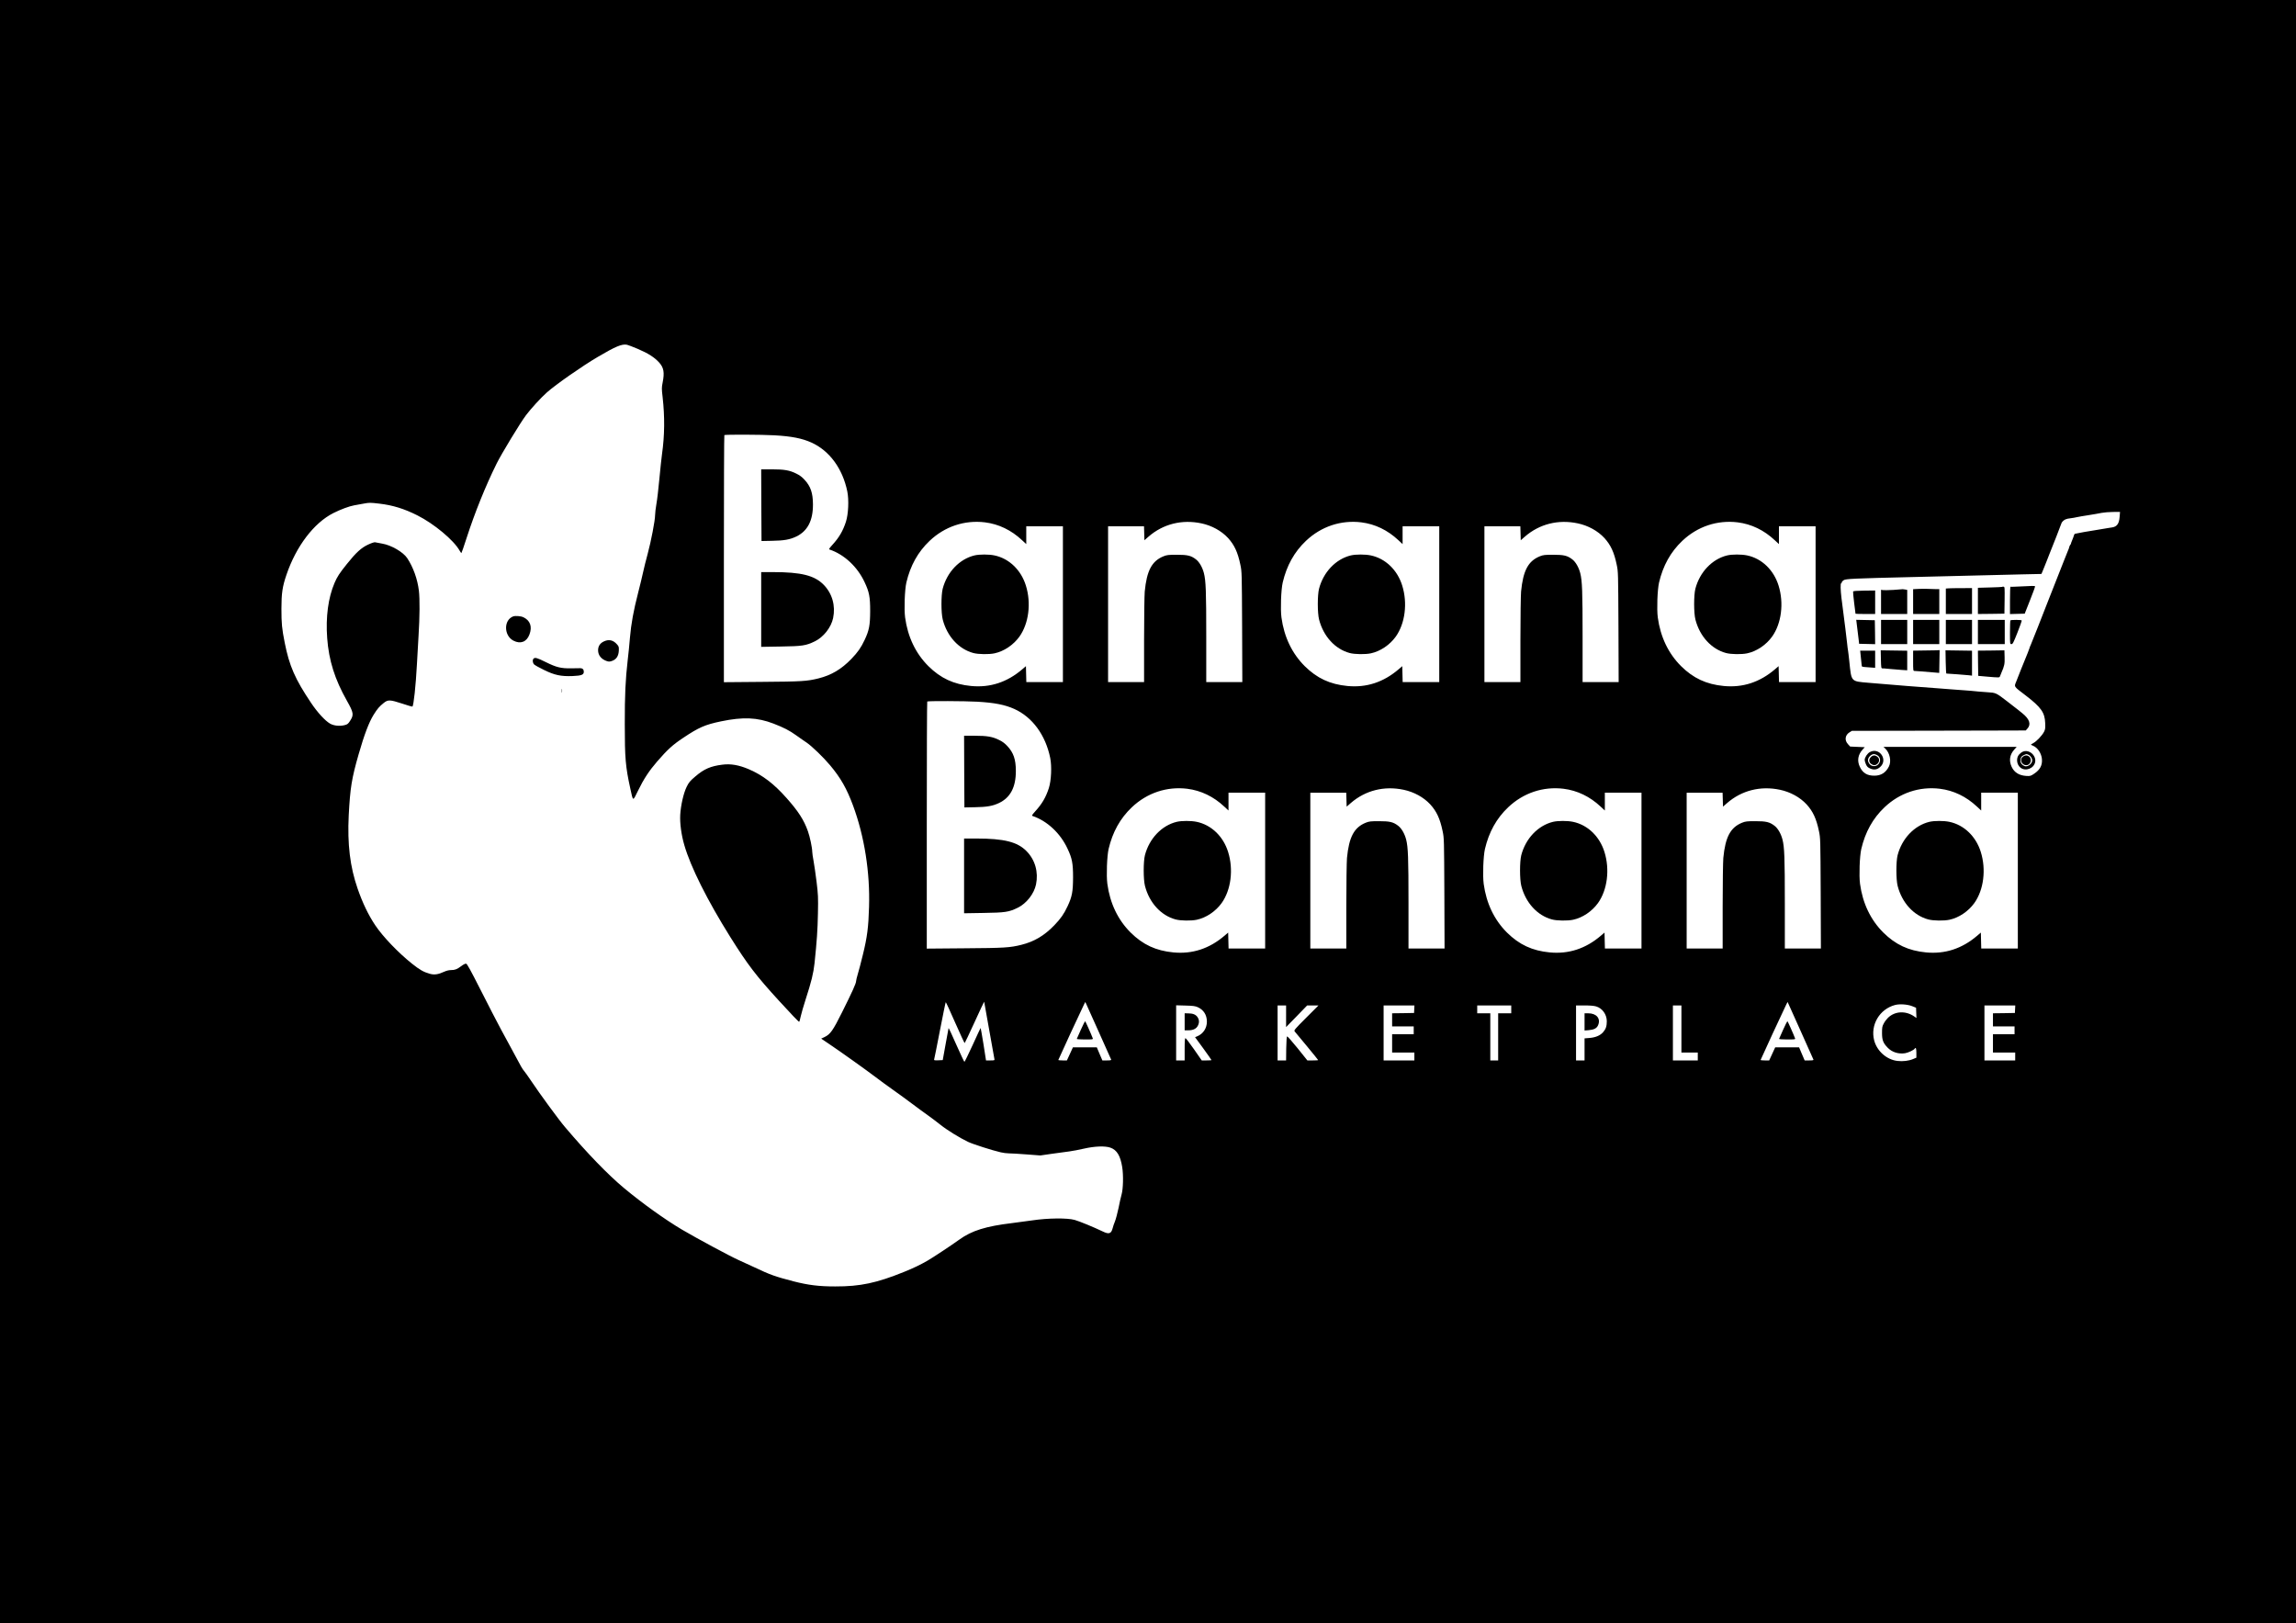 <?xml version="1.0" standalone="no"?>
<!DOCTYPE svg PUBLIC "-//W3C//DTD SVG 20010904//EN"
 "http://www.w3.org/TR/2001/REC-SVG-20010904/DTD/svg10.dtd">
<svg version="1.0" xmlns="http://www.w3.org/2000/svg"
 width="3508pt" height="2480pt" viewBox="0 0 3508 2480"
 preserveAspectRatio="xMidYMid meet">

<g transform="translate(0,2480) scale(0.1,-0.1)"
fill="#000000" stroke="none">
<path d="M0 12400 l0 -12400 17540 0 17540 0 0 12400 0 12400 -17540 0 -17540
0 0 -12400z m9747 7069 c155 -66 254 -129 324 -207 71 -79 84 -152 53 -308
-15 -75 -15 -93 0 -221 34 -301 31 -585 -9 -868 -8 -55 -26 -224 -40 -375 -14
-151 -34 -327 -46 -390 -11 -63 -20 -140 -20 -170 0 -79 -61 -398 -113 -590
-25 -91 -57 -219 -71 -285 -14 -66 -48 -205 -75 -310 -71 -275 -107 -475 -125
-685 -8 -102 -24 -259 -35 -350 -33 -284 -45 -529 -44 -975 0 -517 11 -646 84
-980 45 -204 36 -202 118 -35 88 181 170 305 292 446 160 184 237 255 400 363
238 159 332 200 576 251 338 70 553 61 801 -34 158 -61 244 -105 347 -179 55
-40 128 -90 161 -112 77 -52 256 -224 357 -345 163 -194 255 -357 351 -615
175 -473 261 -1022 245 -1550 -9 -309 -28 -460 -93 -725 -30 -124 -66 -261
-80 -305 -13 -44 -25 -91 -25 -105 0 -33 -58 -161 -213 -472 -141 -283 -181
-339 -269 -381 l-51 -24 124 -84 c156 -104 582 -408 714 -509 55 -42 172 -128
260 -190 88 -62 221 -159 295 -215 74 -56 181 -134 236 -173 56 -40 144 -106
195 -147 100 -80 297 -201 419 -259 73 -35 369 -130 500 -160 36 -9 92 -16
125 -16 33 0 155 -7 270 -16 l210 -16 180 26 c99 14 218 30 265 36 47 6 146
25 220 42 166 38 324 44 406 15 98 -34 153 -124 180 -297 20 -124 15 -334 -10
-420 -9 -30 -30 -122 -46 -204 -17 -81 -42 -174 -55 -206 -13 -31 -29 -77 -35
-103 -22 -85 -56 -97 -152 -50 -140 67 -354 155 -428 176 -113 32 -409 29
-650 -7 -96 -14 -233 -32 -305 -41 -402 -48 -618 -115 -810 -254 -116 -84
-405 -275 -480 -318 -109 -63 -218 -116 -360 -173 -422 -171 -671 -224 -1055
-223 -247 0 -410 20 -636 78 -281 73 -357 100 -599 215 -60 29 -168 78 -240
110 -128 57 -640 332 -865 465 -257 152 -608 403 -885 634 -247 206 -559 528
-901 931 -93 108 -390 514 -514 700 -46 69 -96 139 -111 157 -29 33 -43 58
-179 313 -46 85 -126 234 -179 330 -52 96 -188 360 -302 585 -162 319 -212
411 -228 413 -12 2 -42 -13 -73 -37 -66 -49 -96 -61 -157 -61 -31 0 -69 -9
-104 -25 -93 -43 -153 -51 -222 -31 -95 27 -152 60 -269 153 -211 168 -446
413 -563 588 -104 155 -193 340 -268 556 -117 336 -159 681 -137 1123 22 419
45 564 152 935 86 300 158 488 227 599 61 98 87 127 156 183 65 52 95 51 282
-10 82 -28 152 -48 156 -45 19 11 52 324 69 644 6 113 17 311 25 440 18 282
20 563 5 686 -21 177 -87 359 -178 497 -62 93 -244 199 -382 222 -47 8 -94 17
-106 20 -13 4 -52 -8 -108 -34 -106 -49 -185 -121 -325 -296 -116 -144 -150
-198 -190 -291 -97 -228 -136 -520 -112 -844 25 -340 117 -630 301 -955 104
-184 109 -216 47 -310 -28 -43 -39 -52 -82 -63 -75 -19 -164 -10 -222 23 -77
45 -191 169 -289 315 -245 364 -334 567 -404 922 -43 217 -50 290 -50 519 0
235 15 337 76 516 148 437 420 795 718 945 111 56 243 105 318 118 34 6 102
18 149 27 81 15 97 15 233 -1 206 -24 379 -77 582 -179 255 -128 556 -379 645
-537 13 -22 25 -40 28 -40 3 0 39 103 79 228 129 398 290 796 461 1142 73 147
359 619 447 736 75 100 227 266 319 348 136 121 543 405 778 543 275 162 369
201 447 186 14 -2 89 -32 167 -64z m2085 -1319 c262 -15 421 -46 564 -110 278
-125 479 -400 550 -749 26 -129 16 -346 -21 -461 -46 -142 -104 -241 -210
-357 -48 -54 -54 -64 -38 -69 222 -75 424 -263 533 -498 71 -150 85 -225 85
-441 -1 -218 -15 -293 -84 -440 -56 -119 -103 -187 -204 -292 -151 -156 -305
-248 -502 -297 -173 -43 -259 -49 -862 -53 l-583 -5 0 1884 c0 1037 3 1888 7
1891 10 10 576 8 765 -3z m20553 -1247 c-7 -102 -41 -149 -113 -160 -15 -2
-38 -6 -52 -8 -14 -2 -54 -9 -90 -15 -36 -6 -76 -13 -90 -15 -81 -11 -333 -56
-340 -60 -4 -3 -10 -15 -14 -28 -3 -13 -15 -44 -26 -70 -11 -26 -19 -48 -18
-50 2 -2 -3 -11 -10 -19 -7 -9 -15 -25 -17 -37 -2 -11 -10 -35 -19 -53 -8 -18
-39 -96 -69 -173 -63 -160 -188 -477 -252 -640 -24 -60 -86 -220 -139 -355
-53 -135 -102 -256 -108 -270 -6 -14 -12 -28 -14 -32 -1 -5 -3 -10 -4 -13 -1
-3 -3 -8 -4 -12 -2 -9 -42 -112 -66 -168 -10 -22 -38 -92 -63 -155 -25 -63
-57 -146 -72 -183 -33 -83 -43 -68 147 -213 233 -179 290 -259 296 -420 3 -79
1 -97 -18 -134 -29 -56 -115 -147 -162 -171 -21 -11 -38 -22 -38 -24 0 -3 15
-11 33 -18 71 -30 127 -115 135 -203 8 -95 -28 -163 -119 -224 -52 -35 -60
-37 -118 -34 -111 7 -184 52 -225 138 -44 93 -31 185 37 262 l39 44 -1018 0
-1017 0 26 -24 c71 -66 98 -196 57 -276 -48 -95 -121 -140 -223 -140 -110 0
-177 41 -221 135 -45 93 -29 186 43 265 l32 35 -112 5 -111 5 -34 37 c-55 60
-44 138 25 181 l36 22 1120 2 c616 1 1214 2 1328 3 l208 1 24 27 c61 66 35
147 -78 237 -14 11 -40 32 -58 47 -19 14 -101 78 -183 142 -159 122 -162 123
-292 131 -104 7 -172 13 -244 21 -36 4 -76 7 -90 7 -14 0 -99 6 -190 14 -91 7
-195 16 -233 18 -219 15 -649 49 -1055 84 -277 24 -264 10 -297 328 -8 80 -18
155 -20 167 -3 12 -9 62 -14 111 -10 97 -31 262 -86 690 -15 122 -17 225 -4
225 5 0 9 6 9 14 0 7 12 22 28 32 33 22 140 27 1067 49 352 8 811 20 1020 25
209 5 505 12 658 16 l277 6 14 32 c12 27 25 60 31 76 1 3 5 12 8 20 8 18 30
73 32 80 6 18 19 51 35 90 43 103 184 466 186 476 3 16 36 49 60 59 24 10 39
13 88 19 21 2 59 9 85 15 25 6 107 20 181 31 74 12 164 27 200 35 36 7 114 13
173 14 l108 1 -6 -77z m-17335 -83 c209 -26 402 -119 565 -272 l65 -60 0 136
0 136 280 0 280 0 0 -1190 0 -1190 -280 0 -279 0 -3 121 -3 122 -55 -47 c-232
-199 -493 -284 -783 -256 -267 26 -465 118 -652 303 -195 194 -316 448 -356
744 -17 127 -6 423 19 533 61 259 176 467 355 637 232 220 534 321 847 283z
m3305 -15 c160 -34 306 -114 408 -224 96 -105 149 -218 188 -407 23 -108 23
-120 27 -951 l3 -843 -275 0 -276 0 0 693 c0 693 -6 855 -36 972 -23 89 -71
172 -122 210 -74 57 -127 70 -292 70 -127 0 -152 -3 -202 -23 -179 -72 -257
-219 -288 -539 -5 -61 -10 -387 -10 -745 l0 -638 -275 0 -275 0 0 1190 0 1190
275 0 274 0 3 -107 3 -106 63 55 c222 193 510 266 807 203z m2445 15 c209 -26
402 -119 565 -272 l65 -60 0 136 0 136 280 0 280 0 0 -1190 0 -1190 -280 0
-279 0 -3 121 -3 122 -55 -47 c-232 -199 -493 -284 -783 -256 -267 26 -465
118 -652 303 -195 194 -316 448 -356 744 -17 127 -6 423 19 533 61 259 176
467 355 637 232 220 534 321 847 283z m3305 -15 c160 -34 306 -114 408 -224
96 -105 149 -218 188 -407 23 -108 23 -120 27 -951 l3 -843 -275 0 -276 0 0
693 c0 693 -6 855 -36 972 -23 89 -71 172 -122 210 -74 57 -127 70 -292 70
-127 0 -152 -3 -202 -23 -179 -72 -257 -219 -288 -539 -5 -61 -10 -387 -10
-745 l0 -638 -275 0 -275 0 0 1190 0 1190 275 0 274 0 3 -107 3 -106 63 55
c222 193 510 266 807 203z m2445 15 c209 -26 402 -119 565 -272 l65 -60 0 136
0 136 280 0 280 0 0 -1190 0 -1190 -280 0 -279 0 -3 121 -3 122 -55 -47 c-232
-199 -493 -284 -783 -256 -267 26 -465 118 -652 303 -195 194 -316 448 -356
744 -17 127 -6 423 19 533 61 259 176 467 355 637 232 220 534 321 847 283z
m-11618 -2740 c262 -15 421 -46 564 -110 278 -125 479 -400 550 -749 26 -129
16 -346 -21 -461 -46 -142 -104 -241 -210 -357 -48 -54 -54 -64 -38 -69 222
-75 424 -263 533 -498 71 -150 85 -225 85 -441 -1 -218 -15 -293 -84 -440 -56
-119 -103 -187 -204 -292 -151 -156 -305 -248 -502 -297 -173 -43 -259 -49
-862 -53 l-583 -5 0 1884 c0 1037 3 1888 7 1891 10 10 576 8 765 -3z m3208
-1330 c209 -26 402 -119 565 -272 l65 -60 0 136 0 136 280 0 280 0 0 -1190 0
-1190 -280 0 -279 0 -3 121 -3 122 -55 -47 c-232 -199 -493 -284 -783 -256
-267 26 -465 118 -652 303 -195 194 -316 448 -356 744 -17 127 -6 423 19 533
61 259 176 467 355 637 232 220 534 321 847 283z m3305 -15 c160 -34 306 -114
408 -224 96 -105 149 -218 188 -407 23 -108 23 -120 27 -951 l3 -843 -275 0
-276 0 0 693 c0 693 -6 855 -36 972 -23 89 -71 172 -122 210 -74 57 -127 70
-292 70 -127 0 -152 -3 -202 -23 -179 -72 -257 -219 -288 -539 -5 -61 -10
-387 -10 -745 l0 -638 -275 0 -275 0 0 1190 0 1190 275 0 274 0 3 -107 3 -106
63 55 c222 193 510 266 807 203z m2445 15 c209 -26 402 -119 565 -272 l65 -60
0 136 0 136 280 0 280 0 0 -1190 0 -1190 -280 0 -279 0 -3 121 -3 122 -55 -47
c-232 -199 -493 -284 -783 -256 -267 26 -465 118 -652 303 -195 194 -316 448
-356 744 -17 127 -6 423 19 533 61 259 176 467 355 637 232 220 534 321 847
283z m3305 -15 c160 -34 306 -114 408 -224 96 -105 149 -218 188 -407 23 -108
23 -120 27 -951 l3 -843 -275 0 -276 0 0 693 c0 693 -6 855 -36 972 -23 89
-71 172 -122 210 -74 57 -127 70 -292 70 -127 0 -152 -3 -202 -23 -179 -72
-257 -219 -288 -539 -5 -61 -10 -387 -10 -745 l0 -638 -275 0 -275 0 0 1190 0
1190 275 0 274 0 3 -107 3 -106 63 55 c222 193 510 266 807 203z m2445 15
c209 -26 402 -119 565 -272 l65 -60 0 136 0 136 280 0 280 0 0 -1190 0 -1190
-280 0 -279 0 -3 121 -3 122 -55 -47 c-232 -199 -493 -284 -783 -256 -267 26
-465 118 -652 303 -195 194 -316 448 -356 744 -17 127 -6 423 19 533 61 259
176 467 355 637 232 220 534 321 847 283z m-14526 -3685 c42 -237 78 -438 80
-447 4 -16 -4 -18 -62 -18 l-67 0 -39 250 c-22 137 -42 248 -44 245 -3 -2 -57
-120 -121 -260 -65 -141 -121 -257 -126 -257 -4 1 -60 119 -124 263 -63 144
-116 258 -118 252 -2 -5 -23 -117 -46 -249 l-43 -239 -68 -3 c-53 -2 -67 0
-64 10 3 7 43 208 89 446 46 237 86 432 89 432 4 0 69 -142 145 -315 76 -173
141 -312 144 -310 4 2 71 145 151 319 79 173 145 314 147 313 1 -2 36 -196 77
-432z m1681 -45 c97 -217 180 -401 182 -407 4 -10 -13 -13 -64 -13 l-70 0 -43
100 -42 100 -182 0 -183 0 -46 -100 -46 -100 -65 0 c-36 0 -66 3 -66 7 0 6
354 772 392 847 l20 39 18 -39 c9 -21 97 -217 195 -434z m10730 0 c97 -217
180 -401 182 -407 4 -10 -13 -13 -64 -13 l-70 0 -43 100 -42 100 -182 0 -183
0 -46 -100 -46 -100 -65 0 c-36 0 -66 3 -66 7 0 6 354 772 392 847 l20 39 18
-39 c9 -21 97 -217 195 -434z m1690 409 l60 -24 3 -79 3 -78 -30 21 c-131 93
-297 86 -404 -17 -21 -20 -51 -59 -65 -87 -24 -44 -27 -61 -27 -145 0 -108 17
-154 84 -223 66 -71 167 -103 269 -87 50 9 133 48 147 70 16 26 25 3 25 -64
l0 -74 -50 -21 c-63 -27 -156 -39 -238 -29 -165 18 -314 150 -357 314 -61 236
82 478 320 541 72 18 188 10 260 -18z m-10914 -16 c89 -40 138 -118 139 -219
0 -102 -56 -188 -149 -226 l-32 -13 126 -172 c69 -95 125 -175 125 -178 0 -3
-34 -5 -75 -5 l-74 0 -118 170 c-65 93 -124 170 -130 170 -10 0 -13 -41 -13
-170 l0 -170 -65 0 -65 0 0 421 0 421 143 -4 c116 -3 150 -8 188 -25z m1349
-139 l0 -165 161 165 161 166 87 0 86 0 -189 -189 c-174 -174 -188 -191 -175
-208 8 -10 92 -111 187 -225 94 -114 172 -210 172 -213 0 -3 -37 -5 -82 -5
l-83 0 -149 186 c-82 101 -154 183 -160 181 -7 -2 -12 -63 -14 -185 l-2 -182
-65 0 -65 0 0 420 0 420 65 0 65 0 0 -166z m1958 109 l-3 -58 -167 -3 -168 -2
0 -100 0 -100 165 0 165 0 0 -60 0 -60 -165 0 -165 0 0 -140 0 -140 170 0 170
0 0 -60 0 -60 -235 0 -235 0 0 420 0 420 235 0 236 0 -3 -57z m1482 -3 l0 -60
-100 0 -100 0 0 -360 0 -360 -60 0 -60 0 0 360 0 360 -100 0 -100 0 0 60 0 60
260 0 260 0 0 -60z m1297 45 c95 -28 162 -122 163 -225 0 -76 -14 -120 -55
-167 -44 -52 -117 -83 -211 -90 l-74 -6 0 -168 0 -169 -65 0 -65 0 0 420 0
420 128 0 c85 0 145 -5 179 -15z m1303 -345 l0 -360 125 0 125 0 0 -60 0 -60
-190 0 -190 0 0 420 0 420 65 0 65 0 0 -360z m5098 303 l-3 -58 -167 -3 -168
-2 0 -100 0 -100 165 0 165 0 0 -60 0 -60 -165 0 -165 0 0 -140 0 -140 170 0
170 0 0 -60 0 -60 -235 0 -235 0 0 420 0 420 235 0 236 0 -3 -57z"/>
<path d="M7840 15383 c-146 -55 -143 -293 4 -370 108 -56 203 -20 245 93 46
121 12 216 -94 265 -38 18 -122 24 -155 12z"/>
<path d="M9220 14998 c-54 -28 -82 -72 -82 -132 0 -78 50 -138 135 -166 33
-10 45 -9 83 5 63 24 95 75 99 156 2 56 0 64 -28 95 -59 68 -128 82 -207 42z"/>
<path d="M8152 14738 c-19 -19 -14 -66 8 -88 12 -12 79 -50 150 -84 162 -80
260 -101 440 -94 136 6 170 19 170 67 0 33 -20 53 -52 53 -13 0 -75 -1 -138
-2 -158 -3 -230 15 -391 95 -131 65 -165 75 -187 53z"/>
<path d="M8583 14245 c0 -27 2 -38 4 -22 2 15 2 37 0 50 -2 12 -4 0 -4 -28z"/>
<path d="M11035 13118 c-176 -22 -279 -66 -409 -178 -86 -73 -100 -90 -136
-163 -47 -97 -89 -282 -97 -427 -7 -125 17 -305 62 -459 96 -334 353 -847 703
-1406 267 -425 392 -589 747 -977 172 -189 296 -318 305 -318 4 0 15 37 24 83
10 45 43 159 73 252 91 281 121 405 138 559 36 343 47 508 52 761 5 249 3 287
-21 485 -15 118 -35 261 -46 318 -11 57 -20 120 -20 140 0 58 -36 231 -66 313
-61 173 -146 304 -326 507 -194 219 -366 350 -578 441 -151 64 -276 86 -405
69z"/>
<path d="M11632 17083 l3 -548 159 3 c184 3 272 18 371 65 173 83 257 243 256
491 -1 175 -35 276 -129 377 -37 41 -76 70 -126 94 -102 51 -183 65 -374 65
l-162 0 2 -547z"/>
<path d="M11630 15489 l0 -571 298 5 c330 5 385 13 521 79 134 65 250 213 280
356 39 189 -13 375 -145 509 -139 142 -344 193 -771 193 l-183 0 0 -571z"/>
<path d="M30855 15840 c-71 -4 -133 -6 -137 -3 -5 2 -8 -91 -8 -207 l0 -211
113 3 112 3 81 205 c45 113 80 208 77 213 -5 8 -48 7 -238 -3z"/>
<path d="M30588 15834 c-3 -2 -76 -6 -164 -8 -87 -2 -169 -5 -181 -5 l-23 -1
0 -200 0 -200 203 2 202 3 3 205 c2 197 2 206 -17 207 -10 1 -21 0 -23 -3z"/>
<path d="M29773 15812 l-43 -3 0 -195 0 -194 200 0 200 0 0 198 0 198 -157 -1
c-87 0 -177 -1 -200 -3z"/>
<path d="M29308 15803 l-78 -4 0 -189 0 -190 200 0 200 0 0 190 0 190 -57 0
c-32 0 -87 2 -123 4 -36 2 -100 1 -142 -1z"/>
<path d="M28930 15788 c-74 -4 -147 -6 -162 -3 l-28 5 0 -185 0 -185 200 0
200 0 0 184 0 184 -31 6 c-17 3 -34 5 -38 5 -3 -1 -67 -6 -141 -11z"/>
<path d="M28313 15764 c-2 -7 5 -85 16 -174 12 -88 21 -163 21 -166 0 -2 68
-4 150 -4 l150 0 0 180 0 179 -166 -2 c-114 -1 -168 -6 -171 -13z"/>
<path d="M28365 15298 c26 -204 35 -278 37 -303 l3 -30 123 -3 122 -3 -2 183
-3 183 -142 3 -142 3 4 -33z"/>
<path d="M28740 15145 l0 -185 200 0 200 0 0 185 0 185 -200 0 -200 0 0 -185z"/>
<path d="M29230 15145 l0 -185 200 0 200 0 0 185 0 185 -200 0 -200 0 0 -185z"/>
<path d="M29730 15145 l0 -185 200 0 200 0 0 185 0 185 -200 0 -200 0 0 -185z"/>
<path d="M30220 15145 l0 -185 205 0 205 0 0 185 0 185 -205 0 -205 0 0 -185z"/>
<path d="M30717 15323 c-4 -3 -7 -87 -7 -185 0 -178 0 -178 23 -178 19 0 30
21 90 173 37 94 67 178 67 185 0 8 -23 12 -83 12 -46 0 -87 -3 -90 -7z"/>
<path d="M28738 14728 c3 -134 4 -138 25 -139 12 -1 25 -1 28 -1 3 1 48 -3 99
-9 51 -5 128 -11 171 -14 l79 -5 0 150 0 149 -202 3 -203 3 3 -137z"/>
<path d="M29433 14863 l-203 -3 0 -155 c0 -150 1 -155 21 -155 18 0 134 -9
321 -25 l57 -5 3 175 c2 96 3 174 3 173 0 -2 -91 -4 -202 -5z"/>
<path d="M29728 14688 c2 -98 6 -178 10 -178 31 -1 307 -21 345 -26 l47 -6 0
191 0 190 -202 3 -203 3 3 -177z"/>
<path d="M30422 14862 l-202 -2 2 -193 3 -192 135 -12 c187 -16 190 -16 197 5
3 9 13 35 23 57 45 104 51 131 48 236 l-3 104 -203 -3z"/>
<path d="M28426 14813 c4 -46 14 -139 18 -175 1 -10 4 -20 7 -22 2 -3 48 -8
102 -11 l97 -7 0 131 0 131 -114 0 -115 0 5 -47z"/>
<path d="M28570 13311 c-39 -20 -80 -83 -80 -121 0 -14 9 -44 20 -68 15 -34
29 -47 65 -63 57 -25 104 -18 151 23 125 110 -10 307 -156 229z m111 -48 c93
-55 25 -196 -78 -162 -34 11 -63 51 -63 86 1 44 50 92 93 93 11 0 32 -8 48
-17z"/>
<path d="M28585 13235 c-34 -33 -33 -77 1 -104 15 -12 37 -21 49 -21 38 0 75
37 75 75 0 24 -7 39 -26 54 -35 28 -69 26 -99 -4z"/>
<path d="M30905 13316 c-17 -7 -43 -28 -58 -45 -46 -55 -35 -152 23 -198 78
-63 208 -12 225 87 17 103 -98 198 -190 156z m90 -48 c27 -12 55 -54 55 -83 0
-53 -69 -106 -116 -89 -38 14 -64 46 -64 81 0 46 15 72 53 88 40 18 40 18 72
3z"/>
<path d="M30906 13239 c-54 -42 -18 -129 54 -129 61 0 93 85 47 128 -29 28
-67 28 -101 1z"/>
<path d="M14889 16315 c-230 -56 -419 -254 -486 -510 -25 -99 -25 -370 1 -470
66 -256 244 -451 467 -511 77 -21 239 -23 324 -5 145 31 289 128 381 256 143
201 182 512 98 780 -74 238 -256 413 -480 460 -85 18 -230 18 -305 0z"/>
<path d="M20639 16315 c-230 -56 -419 -254 -486 -510 -25 -99 -25 -370 1 -470
66 -256 244 -451 467 -511 77 -21 239 -23 324 -5 145 31 289 128 381 256 143
201 182 512 98 780 -74 238 -256 413 -480 460 -85 18 -230 18 -305 0z"/>
<path d="M26389 16315 c-230 -56 -419 -254 -486 -510 -25 -99 -25 -370 1 -470
66 -256 244 -451 467 -511 77 -21 239 -23 324 -5 145 31 289 128 381 256 143
201 182 512 98 780 -74 238 -256 413 -480 460 -85 18 -230 18 -305 0z"/>
<path d="M14732 13013 l3 -548 159 3 c184 3 272 18 371 65 173 83 257 243 256
491 -1 175 -35 276 -129 377 -37 41 -76 70 -126 94 -102 51 -183 65 -374 65
l-162 0 2 -547z"/>
<path d="M14730 11419 l0 -571 298 5 c330 5 385 13 521 79 134 65 250 213 280
356 39 189 -13 375 -145 509 -139 142 -344 193 -771 193 l-183 0 0 -571z"/>
<path d="M17979 12245 c-230 -56 -419 -254 -486 -510 -25 -99 -25 -370 1 -470
66 -256 244 -451 467 -511 77 -21 239 -23 324 -5 145 31 289 128 381 256 143
201 182 512 98 780 -74 238 -256 413 -480 460 -85 18 -230 18 -305 0z"/>
<path d="M23729 12245 c-230 -56 -419 -254 -486 -510 -25 -99 -25 -370 1 -470
66 -256 244 -451 467 -511 77 -21 239 -23 324 -5 145 31 289 128 381 256 143
201 182 512 98 780 -74 238 -256 413 -480 460 -85 18 -230 18 -305 0z"/>
<path d="M29479 12245 c-230 -56 -419 -254 -486 -510 -25 -99 -25 -370 1 -470
66 -256 244 -451 467 -511 77 -21 239 -23 324 -5 145 31 289 128 381 256 143
201 182 512 98 780 -74 238 -256 413 -480 460 -85 18 -230 18 -305 0z"/>
<path d="M16514 9069 c-32 -72 -60 -135 -62 -140 -2 -5 53 -9 123 -9 117 0
127 1 121 18 -24 64 -112 262 -117 262 -3 0 -32 -59 -65 -131z"/>
<path d="M27244 9069 c-32 -72 -60 -135 -62 -140 -2 -5 53 -9 123 -9 117 0
127 1 121 18 -24 64 -112 262 -117 262 -3 0 -32 -59 -65 -131z"/>
<path d="M18100 9190 l0 -130 58 0 c71 0 121 24 144 71 24 46 22 89 -5 130
-27 40 -71 58 -144 58 l-53 1 0 -130z"/>
<path d="M24210 9189 l0 -132 63 5 c82 7 124 29 144 76 43 102 -24 182 -152
182 l-55 0 0 -131z"/>
</g>
</svg>
